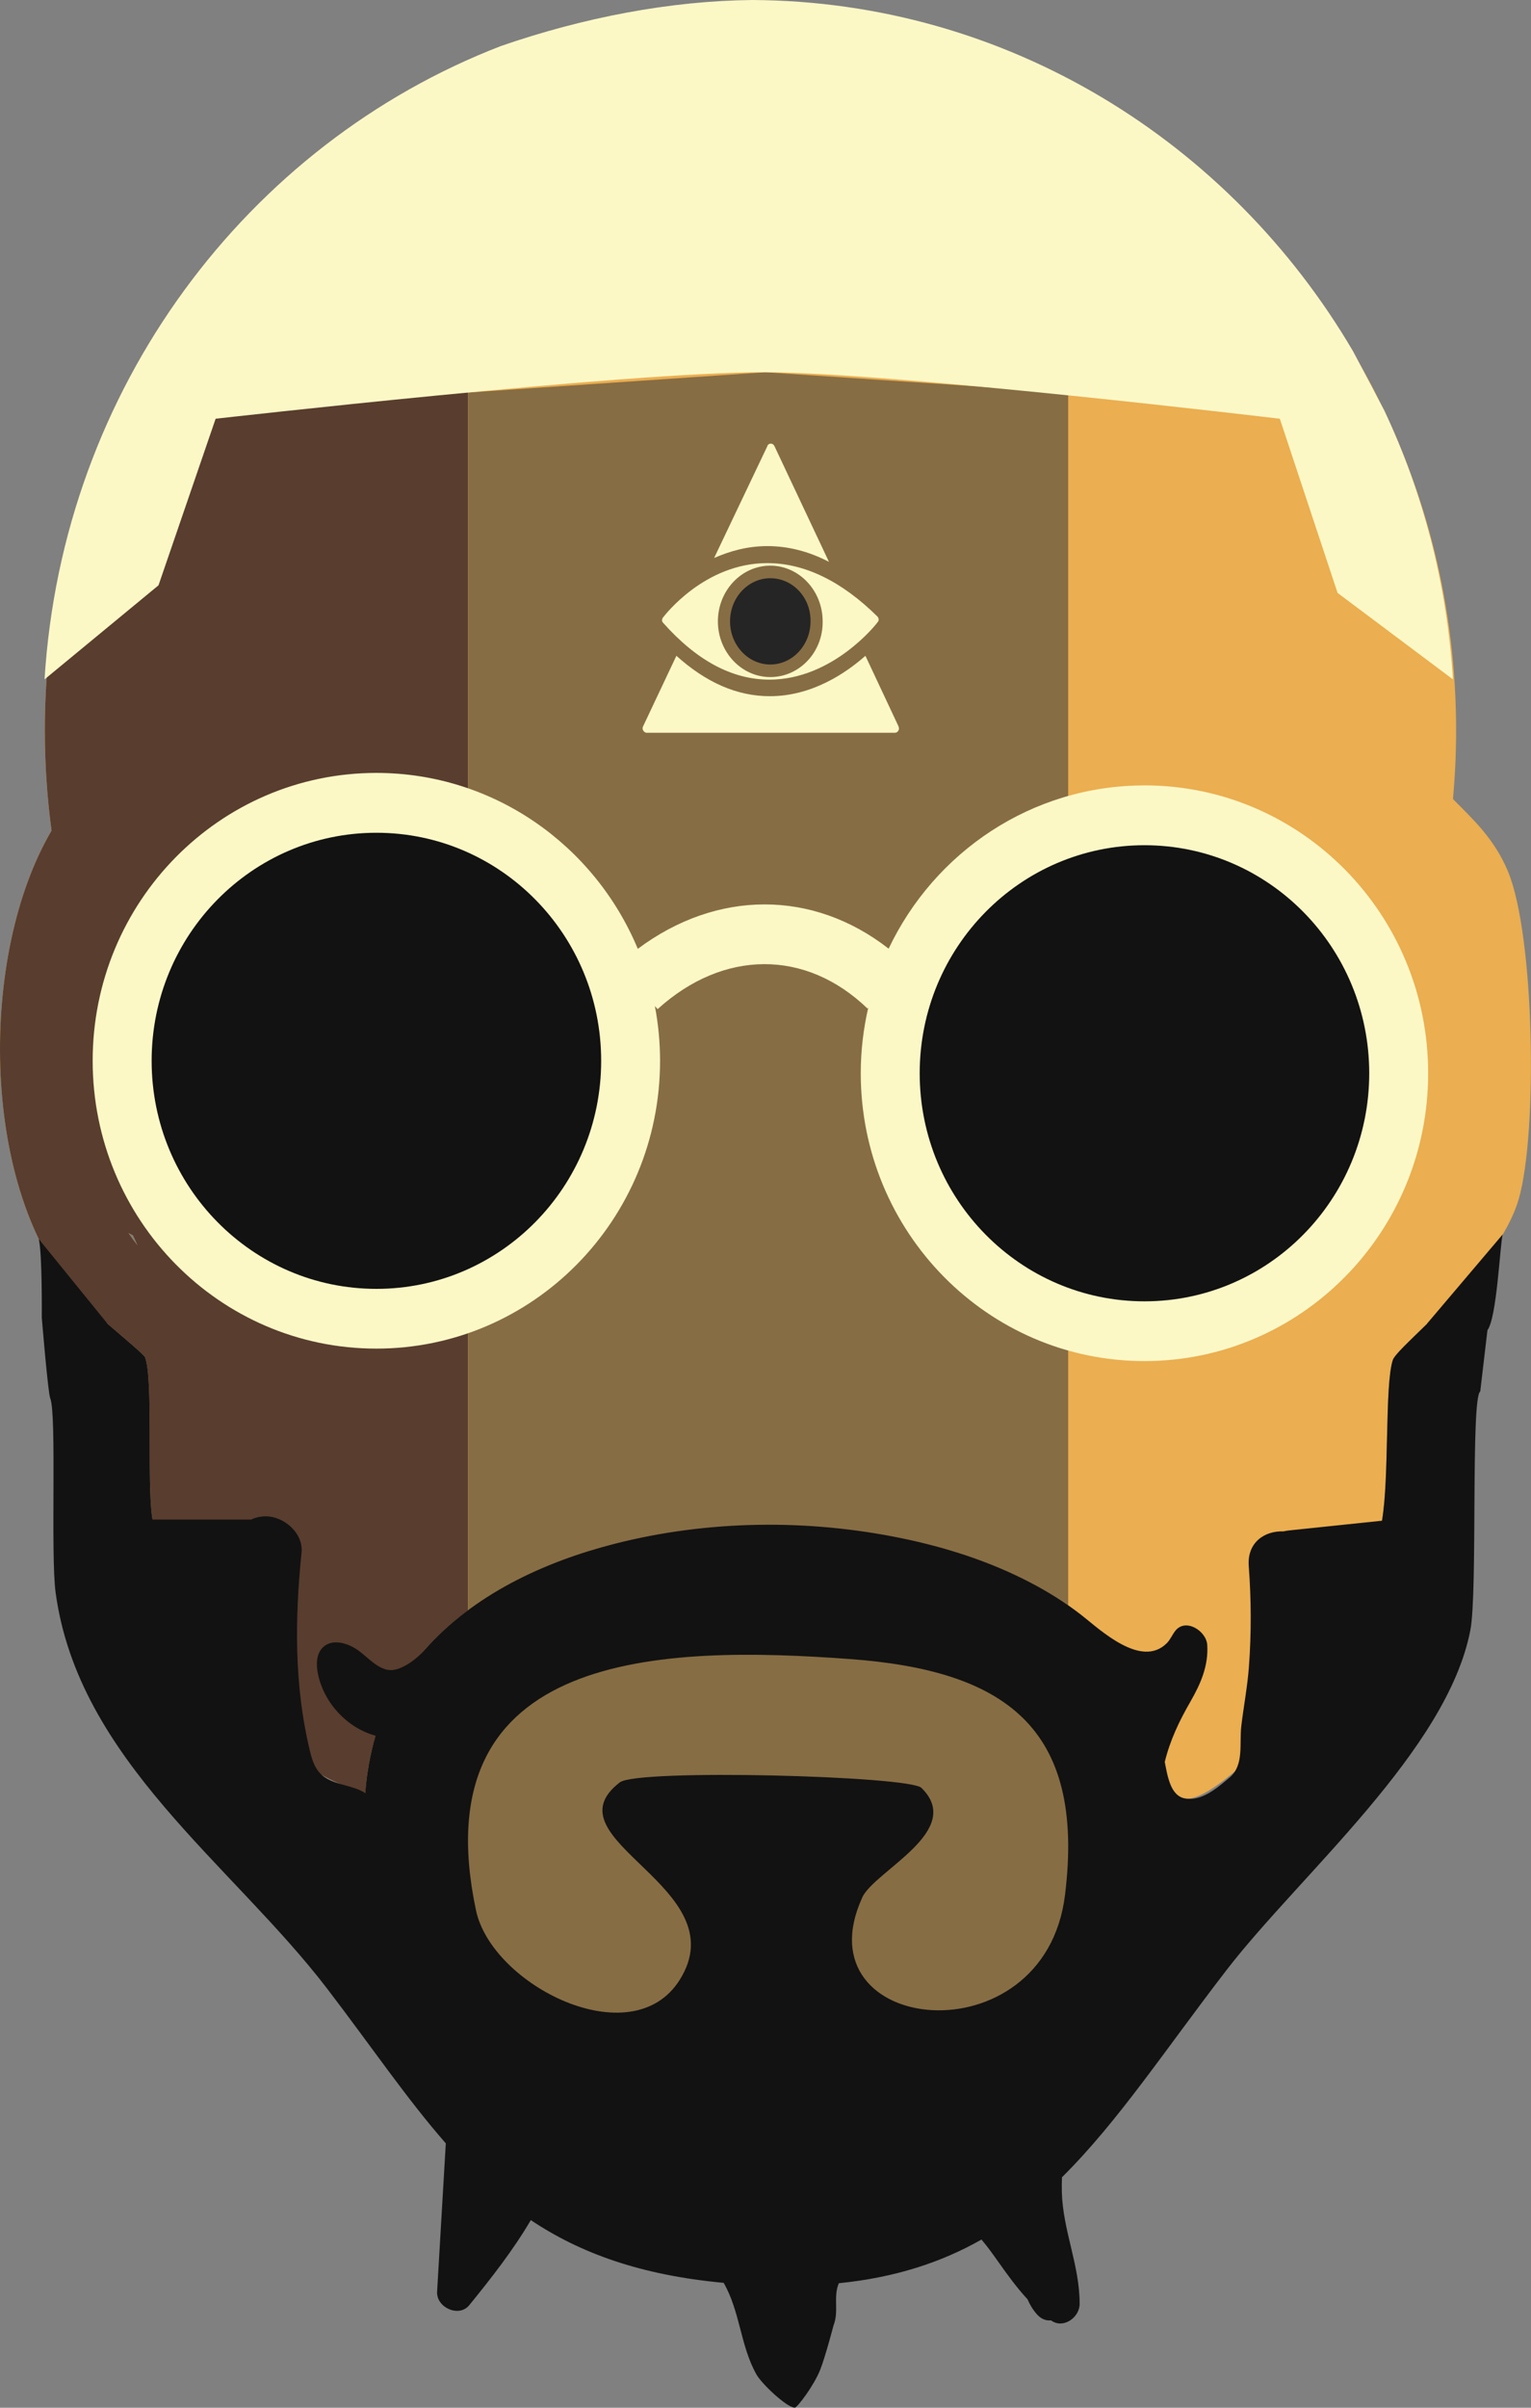 <svg width="119" height="187" viewBox="0 0 119 187" fill="none" xmlns="http://www.w3.org/2000/svg">
<rect x="0" y="0" width="119" height="187" fill="#808080" stroke="none"/>
<g clip-path="url(#clip0_206_193)">
<path d="M71.618 138.856C70.667 137.925 49.561 137.363 48.176 138.43C42.375 142.892 57.408 146.555 52.815 153.794C49.082 159.677 38.228 154.184 36.996 148.365C32.706 128.07 51.659 127.802 66.018 128.849C77.944 129.718 84.407 134.024 82.778 147.186C81.182 160.079 62.145 158.052 67.015 147.387C67.963 145.31 75.038 142.199 71.621 138.863L71.618 138.856Z" fill="#876D44"/>
<path d="M117.215 67.689C116.143 65.126 114.495 63.643 112.935 62.058C113.094 60.304 113.179 58.528 113.179 56.727C113.179 47.173 110.866 38.176 106.787 30.289C106.739 30.197 106.693 30.101 106.644 30.009C97.383 12.339 79.222 0.33 58.334 0.33C28.042 0.33 3.486 25.58 3.486 56.727C3.486 59.37 3.665 61.966 4.007 64.512C-1.645 74.126 -1.495 91.868 5.59 100.274C6.574 101.44 11.131 105.053 11.271 105.413C11.907 107.035 11.421 114.879 11.812 117.745C13.027 126.692 19.692 136.67 28.397 139.289C30.003 113.429 79.052 112.834 88.783 130.86C91.851 136.548 88.802 144.223 97.448 136.29C101.875 132.228 106.256 124.222 107.384 118.29C108.009 115.001 107.608 107.609 108.253 105.631C108.621 104.498 116.449 98.689 118.052 93.107C119.538 87.928 119.277 72.624 117.212 67.686L117.215 67.689ZM9.978 95.756C10.095 95.828 10.213 95.891 10.333 95.944C10.447 96.205 10.565 96.459 10.685 96.717C10.441 96.406 10.203 96.086 9.978 95.756Z" fill="#EBAE50"/>
<path d="M36.378 17.419H97.65C87.685 6.883 73.755 0.33 58.334 0.33C28.042 0.33 3.486 25.58 3.486 56.727C3.486 59.37 3.665 61.966 4.007 64.512C-1.645 74.126 -1.495 91.868 5.59 100.274C6.574 101.44 11.131 105.053 11.271 105.413C11.907 107.035 11.421 114.879 11.812 117.745C13.027 126.692 19.692 136.67 28.397 139.289C28.778 133.162 31.824 128.456 36.378 125.077V17.419ZM9.978 95.756C10.095 95.828 10.213 95.891 10.333 95.944C10.447 96.205 10.565 96.459 10.685 96.717C10.441 96.406 10.203 96.086 9.978 95.756Z" fill="#593D2E"/>
<path d="M83.026 161.288H36.377V30.487L59.5 28.909L83.026 30.487V161.288Z" fill="#876D44"/>
<path d="M110.924 102.817C109.494 104.211 108.39 105.228 108.257 105.638C107.625 107.58 107.999 114.733 107.419 118.109C105.005 118.36 102.595 118.614 100.181 118.865C100.034 118.881 99.891 118.908 99.751 118.938C98.324 118.881 96.923 119.773 97.063 121.629C97.256 124.229 97.269 126.841 97.076 129.44C96.962 130.996 96.663 132.528 96.48 134.074C96.324 135.408 96.708 137.106 95.578 138.05C94.636 138.836 93.431 139.913 92.115 139.682C90.929 139.474 90.724 137.819 90.532 136.848C90.949 135.151 91.649 133.684 92.526 132.162C93.32 130.781 93.936 129.387 93.835 127.756C93.767 126.663 92.154 125.649 91.356 126.656C91.112 126.966 90.965 127.35 90.685 127.627C88.701 129.595 85.531 126.593 84.056 125.441C82.798 124.46 81.44 123.614 80.026 122.881C76.915 121.266 73.544 120.186 70.126 119.479C62.803 117.963 55.018 118.049 47.76 119.905C42.264 121.312 36.765 123.855 32.938 128.218C32.394 128.839 31.27 129.691 30.407 129.711C29.445 129.731 28.585 128.717 27.862 128.192C27.038 127.594 25.803 127.237 25.084 127.957C24.572 128.469 24.566 129.305 24.715 130.018C25.191 132.281 26.989 134.206 29.195 134.807C28.768 136.257 28.497 137.753 28.393 139.263C27.302 138.566 25.771 138.668 24.878 137.727C24.409 137.231 24.217 136.534 24.057 135.867C22.865 130.827 22.914 125.702 23.439 120.576C23.592 119.066 22.057 117.768 20.669 117.768C20.239 117.768 19.858 117.861 19.52 118.019H11.854C11.841 117.93 11.825 117.838 11.812 117.745C11.421 114.875 11.91 107.035 11.271 105.413C11.193 105.215 9.779 104.036 8.362 102.817L3.017 96.238C3.293 97.41 3.248 102.335 3.248 102.335C3.248 102.335 3.727 108.164 3.903 108.593C4.424 109.868 3.922 120.731 4.323 123.69C6.089 136.693 18.021 144.775 25.439 154.465C28.833 158.9 31.608 162.996 34.651 166.467C34.426 170.305 34.202 174.146 33.974 177.984C33.902 179.212 35.671 180.025 36.475 179.034C38.182 176.937 39.886 174.767 41.258 172.428C45.079 174.981 49.773 176.702 56.249 177.3C57.542 179.562 57.536 182.165 58.793 184.411C59.197 185.134 61.132 186.97 61.771 186.997C61.966 187.007 63.279 185.25 63.745 184.067C64.168 182.997 64.787 180.609 64.787 180.609C65.23 179.496 64.742 178.433 65.198 177.33C69.615 176.884 73.195 175.695 76.287 173.938C76.756 174.486 77.179 175.081 77.576 175.642C78.309 176.679 79.033 177.676 79.867 178.578C80.046 178.988 80.274 179.381 80.596 179.744C80.935 180.127 81.323 180.256 81.691 180.213C81.697 180.216 81.704 180.223 81.71 180.226C82.645 180.897 83.912 179.992 83.916 178.941C83.925 175.923 82.609 173.238 82.534 170.242C82.525 169.859 82.528 169.479 82.544 169.099C86.909 164.783 90.6 159.145 95.35 152.989C101.054 145.597 112.485 135.95 114.286 126.61C114.866 123.614 114.303 108.6 115.055 108.068L115.615 103.309C116.348 102.331 116.586 96.74 116.795 95.878L110.918 102.804L110.924 102.817ZM67.012 147.381C67.96 145.303 75.036 142.192 71.618 138.856C70.667 137.925 49.561 137.363 48.177 138.43C42.375 142.892 57.409 146.555 52.816 153.794C49.082 159.677 38.228 154.184 36.997 148.365C32.706 128.07 51.659 127.802 66.019 128.849C77.945 129.718 84.408 134.024 82.779 147.186C81.183 160.08 62.145 158.052 67.015 147.387L67.012 147.381Z" fill="#121212"/>
<path d="M88.955 61.001C80.196 61.001 72.632 66.18 69.071 73.68C63.188 69.093 55.728 69.096 49.574 73.694C46.229 65.665 38.391 60.03 29.253 60.03C17.076 60.03 7.203 70.037 7.203 82.386C7.203 94.735 17.073 104.742 29.253 104.742C41.434 104.742 51.304 94.735 51.304 82.386C51.304 80.933 51.164 79.513 50.9 78.136L51.112 78.377C56.236 73.733 62.64 73.717 67.426 78.327L67.488 78.261C67.11 79.899 66.905 81.6 66.905 83.354C66.905 95.7 76.775 105.71 88.955 105.71C101.135 105.71 111.006 95.703 111.006 83.354C111.006 71.005 101.135 60.998 88.955 60.998V61.001Z" fill="#FCF8C6"/>
<path d="M29.257 100.102C38.905 100.102 46.727 92.172 46.727 82.39C46.727 72.607 38.905 64.677 29.257 64.677C19.608 64.677 11.786 72.607 11.786 82.39C11.786 92.172 19.608 100.102 29.257 100.102Z" fill="#121212"/>
<path d="M88.955 101.07C98.604 101.07 106.426 93.14 106.426 83.357C106.426 73.575 98.604 65.645 88.955 65.645C79.307 65.645 71.485 73.575 71.485 83.357C71.485 93.14 79.307 101.07 88.955 101.07Z" fill="#121212"/>
<path d="M105.168 27.28C95.611 11.008 78.293 0.106 58.48 0C52.096 0.063 45.352 1.357 38.938 3.574C19.194 11.186 4.86 30.167 3.463 52.764L12.32 45.459L16.76 32.522C16.76 32.522 48.776 28.879 59.5 28.912C69.534 28.942 99.477 32.522 99.477 32.522L103.966 46.05L112.931 52.764C112.472 45.327 110.605 38.285 107.608 31.904" fill="#FCF8C6"/>
<path d="M59.644 42.413C58.08 42.413 56.712 42.81 55.506 43.338L59.644 34.652C59.676 34.52 59.806 34.454 59.904 34.454C60.034 34.454 60.132 34.52 60.197 34.652L64.432 43.636C62.836 42.81 61.24 42.413 59.644 42.413Z" fill="#FCF8C6"/>
<path d="M69.872 56.582C69.872 56.747 69.742 56.912 69.546 56.912H50.261C50.164 56.912 50.066 56.846 50.001 56.747C49.936 56.648 49.936 56.549 49.968 56.45L52.574 50.934C54.887 53.015 57.298 54.072 59.839 54.072C63.096 54.072 65.735 52.289 67.266 50.934L69.84 56.417C69.84 56.45 69.872 56.516 69.872 56.582Z" fill="#FCF8C6"/>
<path fill-rule="evenodd" clip-rule="evenodd" d="M56.744 48.259C56.744 46.404 58.16 44.908 59.872 44.908C61.613 44.908 63.029 46.404 63 48.259C63 50.114 61.583 51.61 59.872 51.61C58.16 51.61 56.744 50.114 56.744 48.259Z" fill="#252525"/>
<path d="M68.211 47.896C65.409 45.122 62.51 43.735 59.643 43.735C54.757 43.735 51.662 47.797 51.532 47.962C51.434 48.094 51.434 48.259 51.532 48.358C54.138 51.298 56.907 52.784 59.806 52.784C64.692 52.784 68.08 48.524 68.211 48.325C68.341 48.193 68.308 48.028 68.211 47.896ZM59.871 52.586C57.623 52.586 55.799 50.637 55.799 48.259C55.799 45.881 57.623 43.933 59.871 43.933C62.119 43.933 63.943 45.881 63.943 48.259C63.976 50.637 62.152 52.586 59.871 52.586Z" fill="#FCF8C6"/>
</g>
<defs>
<clipPath id="clip0_206_193">
<rect width="119" height="187" fill="white"/>
</clipPath>
</defs>
</svg>
